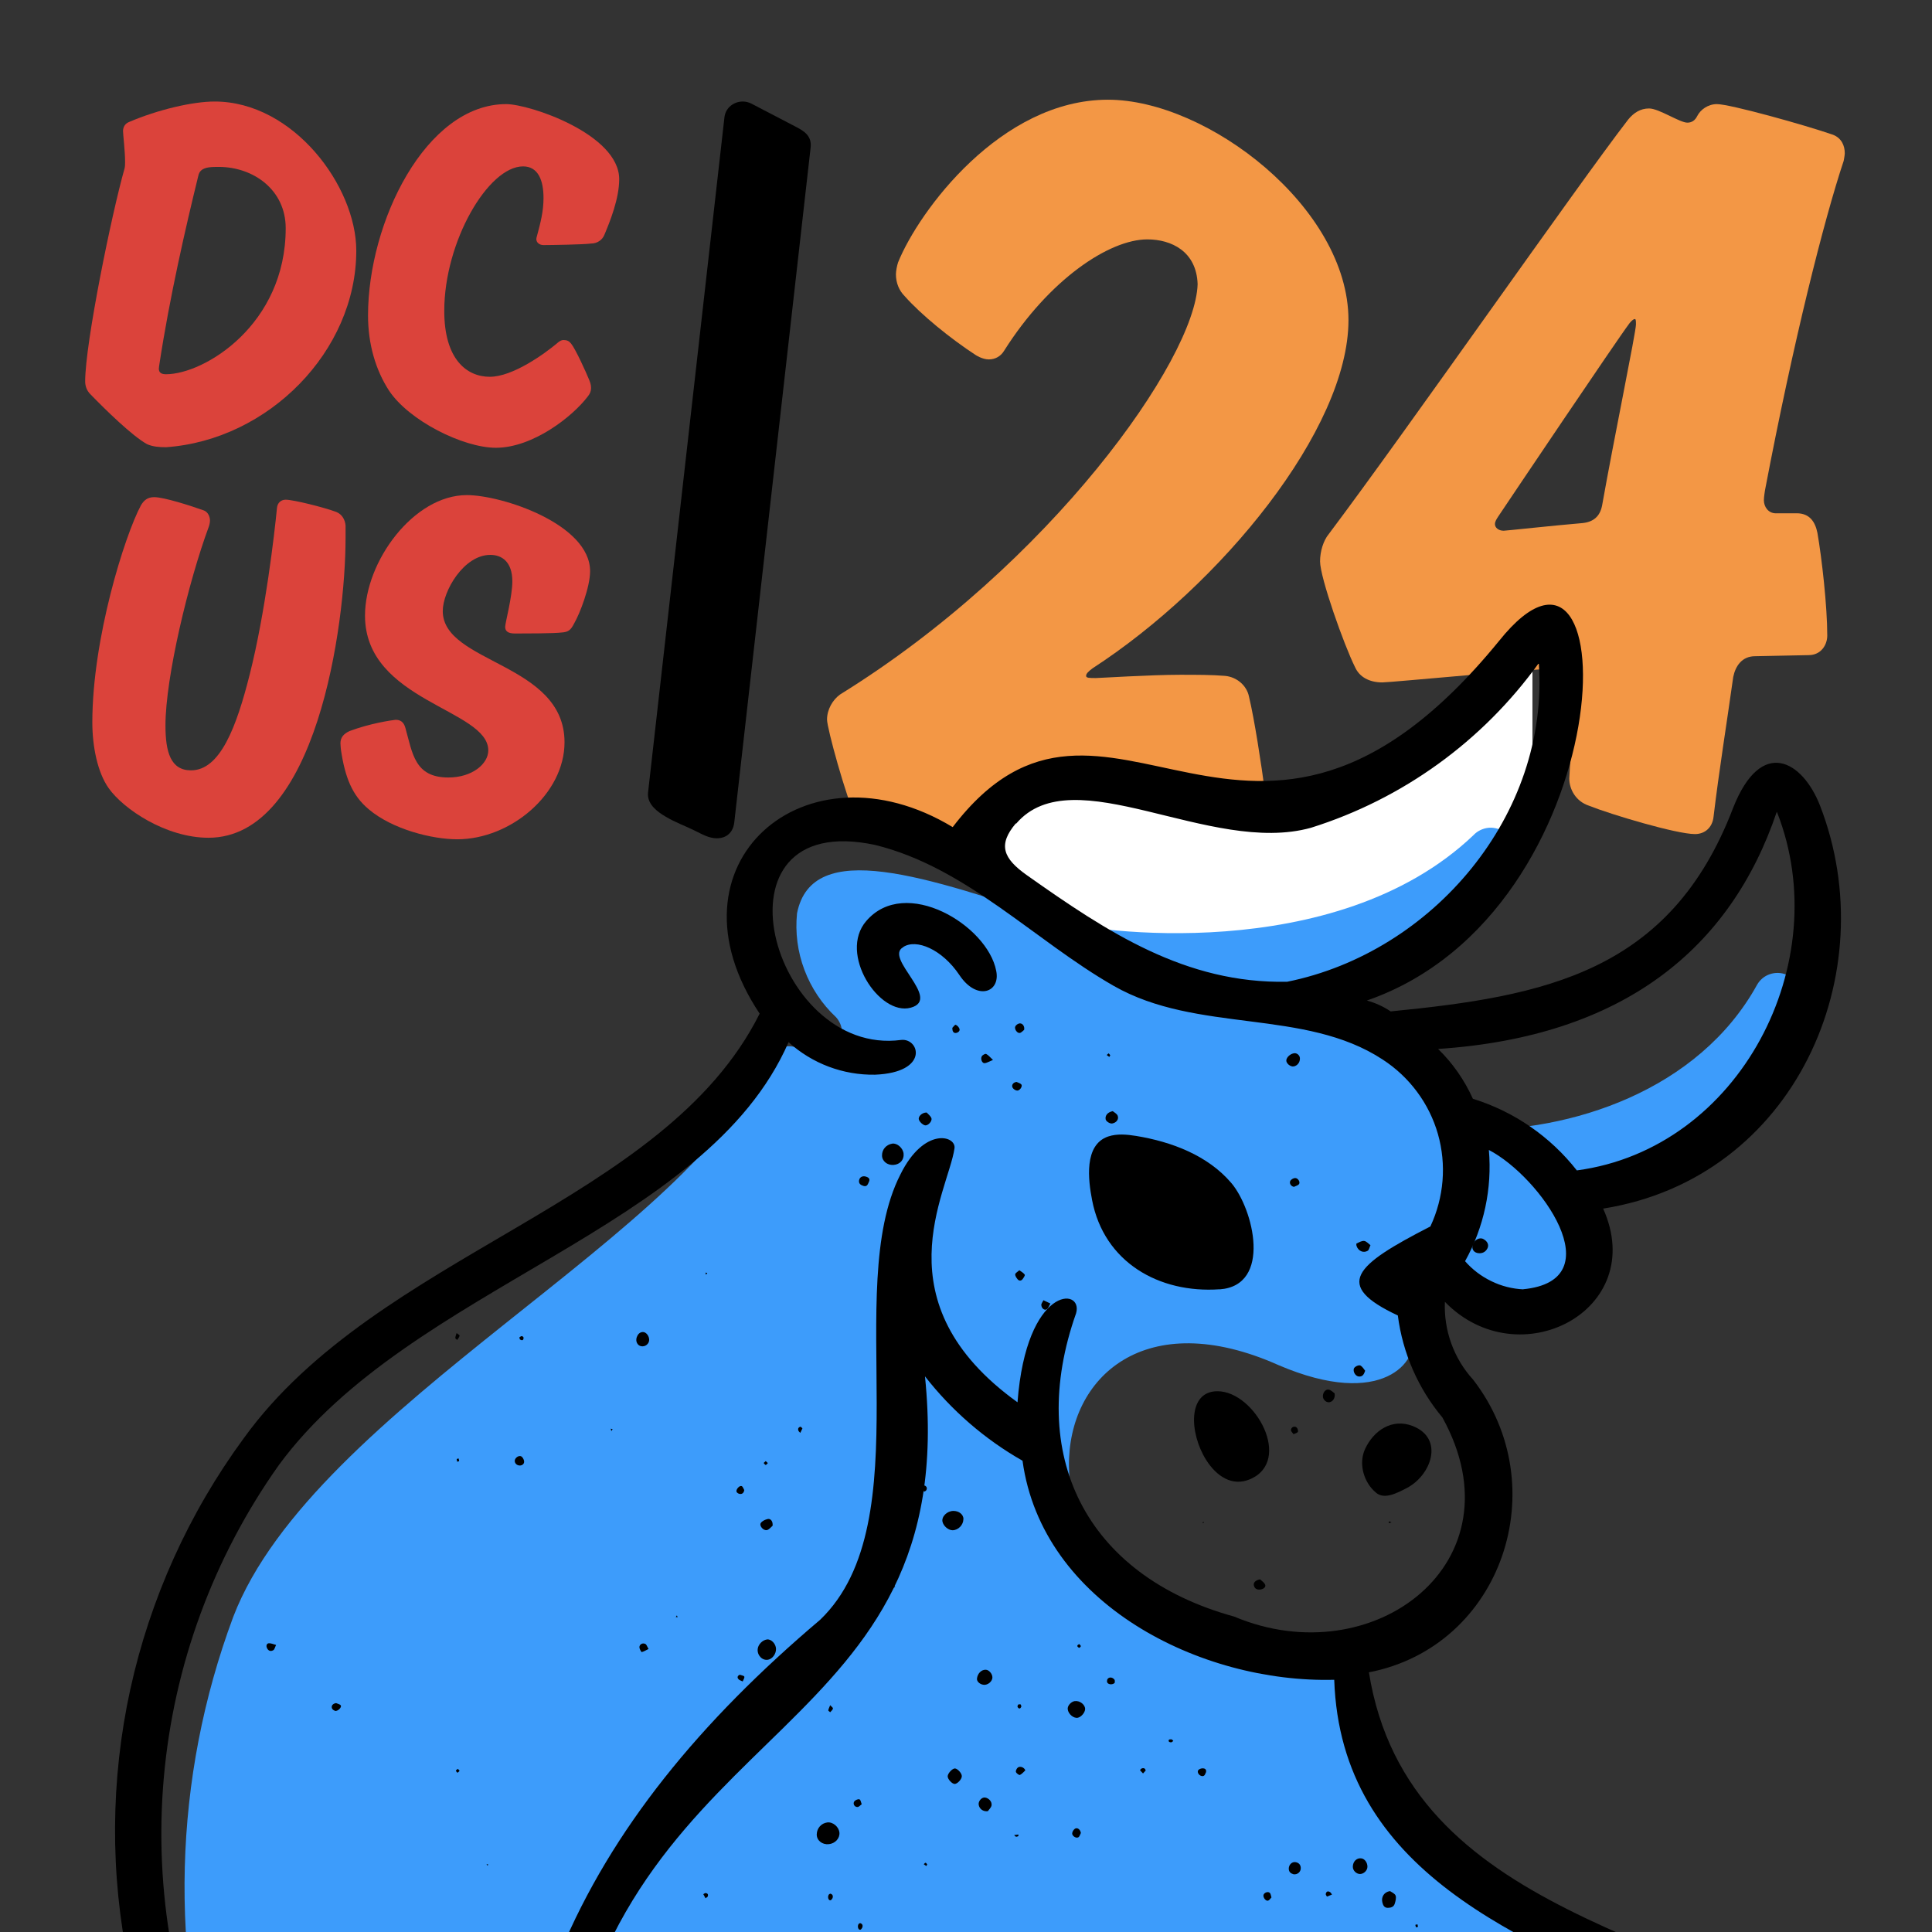 <svg width="930" height="930" viewBox="0 0 930 930" fill="none" xmlns="http://www.w3.org/2000/svg">
<rect x="0" y="0" width="930" height="930" fill="#333333" stroke="none"/>
<g clip-path="url(#clip0_259_3776)">
<g clip-path="url(#clip1_259_3776)">
<path d="M70.796 213.812C63.656 209.878 50.605 197.098 43.466 189.724C41.743 188.004 41 185.79 41 183.576C41 165.141 53.804 102.701 59.963 81.074C60.21 80.095 60.21 78.859 60.21 77.881C60.21 72.721 59.22 64.606 59.22 63.133C59.22 61.166 60.21 59.446 62.171 58.705C75.965 52.804 92.71 48.87 103.295 48.87C141.221 48.87 171.502 89.673 171.502 120.641C171.502 169.065 129.15 211.836 79.896 215.275C76.698 215.275 73.489 215.028 70.786 213.803L70.796 213.812ZM137.527 109.837C137.527 91.403 122.01 80.342 105.266 80.342C103.543 80.342 102.067 80.342 100.344 80.589C97.393 81.083 95.908 82.309 95.423 84.77C89.511 108.859 81.629 143.03 76.708 175.47C76.708 175.47 76.46 176.943 76.46 177.438C76.46 179.405 77.688 180.146 79.906 180.146C98.374 180.146 137.527 156.304 137.527 109.847V109.837Z" fill="#DB433B"/>
<path d="M258.186 114.997C258.186 114.503 258.434 113.771 258.434 113.771C260.157 107.376 261.632 101.732 261.632 95.337C261.632 86.975 259.167 80.095 251.78 80.095C235.035 80.095 213.854 116.233 213.854 149.662C213.854 173.009 224.687 181.371 235.768 181.371C246.848 181.371 262.118 170.311 268.267 165.151C268.267 165.151 269.742 163.678 271.218 163.678C272.941 163.678 273.931 164.172 274.911 165.398C277.129 168.106 282.298 179.652 283.289 182.113C284.031 183.833 284.516 185.058 284.516 186.778C284.516 188.251 284.021 189.487 283.041 190.712C275.654 200.547 256.444 215.542 238.719 215.542C222.954 215.542 196.862 202.514 187.256 188.014C180.85 178.179 177.156 165.645 177.156 151.876C177.156 106.892 204.982 50.115 243.64 50.115C254.968 50.115 298.063 64.616 298.063 86.253C298.063 95.594 293.627 106.655 290.923 113.05C289.943 115.511 287.477 117.231 284.516 117.231C280.823 117.725 265.306 117.972 261.613 117.972C259.642 117.972 258.167 116.747 258.167 115.027L258.186 114.997Z" fill="#DB433B"/>
<path d="M166.343 252.836V258.985C166.343 301.013 152.311 403.269 100.344 403.269C79.906 403.269 59.468 389.499 52.328 379.427C46.912 371.806 44.446 359.273 44.446 347.718C44.446 307.409 59.963 257.996 67.835 243.248C69.311 240.787 71.034 239.314 74.242 239.314C78.916 239.314 91.977 243.496 98.126 245.71C100.097 246.451 101.077 248.655 101.077 250.622C101.077 251.848 100.582 253.331 100.582 253.331C90.729 279.88 79.648 326.09 79.648 349.191C79.648 361.971 82.114 370.818 91.957 370.818C105.989 370.818 113.871 349.922 120.278 324.361C127.665 295.112 132.101 257.255 133.329 244.474C133.576 242.013 135.299 240.54 137.517 240.54C141.211 240.54 155.985 244.227 161.897 246.441C164.848 247.667 166.085 250.375 166.333 252.836H166.343Z" fill="#DB433B"/>
<path d="M220.023 404C208.2 404 188.999 399.334 177.424 389.499C169.541 382.867 166.095 374.258 164.125 360.983C164.125 360.983 163.877 358.769 163.877 357.79C163.877 354.834 165.6 353.124 168.313 351.889C178.166 348.202 188.257 346.729 190.475 346.482C193.673 346.482 194.663 348.696 195.149 350.416C198.595 362.703 199.585 374.258 215.834 374.258C227.41 374.258 235.045 367.625 235.045 361.23C235.045 341.322 175.701 337.635 175.701 296.338C175.701 270.283 199.09 238.326 224.707 238.326C241.699 238.326 284.051 252.332 284.051 274.948C284.051 282.569 279.13 295.35 276.416 300.025C274.693 303.465 273.466 304.206 270.505 304.453C266.811 304.947 251.79 304.947 247.848 304.947C244.402 304.947 243.175 303.722 243.175 301.755C243.175 299.788 246.621 287.254 246.621 279.88C246.621 270.292 241.452 267.1 236.035 267.1C223.231 267.1 213.131 284.556 213.131 294.134C213.131 319.448 271.743 318.964 271.743 357.306C271.743 382.135 245.888 404.01 220.033 404.01L220.023 404Z" fill="#DB433B"/>
<path d="M649.108 154.1C649.108 206.626 587.546 281.739 525.973 321.662C523.864 323.234 522.814 324.291 522.814 325.339C522.814 326.387 524.389 326.387 527.548 326.387C529.132 326.387 553.858 324.815 568.068 324.815C575.96 324.815 583.327 324.815 589.645 325.339C595.428 325.863 600.171 330.064 601.221 335.323C603.855 346.354 607.013 366.834 609.113 382.6C609.113 387.849 605.429 391.526 599.646 392.05C566.493 394.145 460.727 400.451 427.05 402.033C421.267 402.033 414.949 399.928 412.315 394.679C407.057 383.124 398.105 350.555 398.105 346.354C398.105 341.629 400.739 336.904 404.423 334.275C505.456 271.765 575.435 173.019 576.495 136.773C575.97 121.017 563.859 115.234 552.293 115.234C533.875 115.234 504.931 134.667 483.364 168.808C481.789 171.438 479.155 173.009 475.997 173.009C472.838 173.009 469.679 170.914 469.679 170.914C457.578 163.036 443.369 151.481 435.476 142.545C432.842 139.916 431.268 136.239 431.268 132.038C431.268 130.466 431.793 127.837 432.318 126.265C442.309 101.574 481.77 48 533.341 48C581.228 48 649.108 100.002 649.108 154.1Z" fill="#F39745"/>
<path d="M864.848 247.074C871.166 247.074 873.79 251.275 874.85 256.523C876.949 268.602 879.583 291.722 879.583 305.896C879.583 310.621 876.424 315.356 870.631 315.356C867.997 315.356 847.48 315.88 844.846 315.88C838.528 315.88 835.379 320.604 834.32 325.863C831.161 348.449 827.477 371.035 824.853 393.097C824.328 398.356 820.645 401.499 815.912 401.499C806.96 401.499 775.391 392.05 764.865 387.839C758.548 385.743 755.399 379.961 755.399 374.712C755.924 362.633 759.082 330.588 759.082 328.492C759.082 324.291 755.924 321.662 752.24 321.662C740.139 321.662 669.625 328.492 665.417 328.492C659.099 328.492 654.366 325.863 652.267 321.138C647.009 310.631 635.433 278.071 635.433 270.184C635.433 265.459 637.017 260.2 639.641 257.057C677.527 206.636 759.092 89.495 783.818 57.459C786.452 54.306 789.601 52.211 793.82 52.211C798.553 52.211 808.554 59.041 812.238 59.041C814.337 59.041 815.921 57.993 816.971 55.888C818.555 52.735 822.239 50.115 826.448 50.115C832.765 50.115 868.542 60.099 882.227 64.823C886.435 66.405 888.01 70.082 888.01 73.759C888.01 74.807 887.485 77.436 887.485 77.436C878.019 105.804 863.284 164.103 849.599 236.062C849.599 236.062 849.074 239.215 849.074 240.787C849.074 243.94 851.173 247.093 854.857 247.093H864.858L864.848 247.074ZM719.622 252.322C719.622 253.904 721.206 255.475 723.83 255.475C724.88 255.475 749.091 252.846 761.716 251.798C766.975 251.275 770.133 248.645 771.183 243.397C776.966 210.827 787.492 159.883 787.492 156.206C787.492 154.624 787.492 153.576 786.967 153.576C785.918 153.576 784.333 155.672 784.333 155.672C778.016 164.074 726.454 240.767 721.186 248.645C720.137 250.227 719.602 251.275 719.602 252.322H719.622Z" fill="#F39745"/>
<path d="M382.945 60.949C387.252 63.133 390.827 65.535 390.213 70.972C390.213 70.972 353.515 395.351 353.466 395.786C352.773 401.934 348.168 404.099 343.395 403.397C340.276 402.942 337.563 401.39 334.79 400.007C330.067 397.634 324.977 395.865 320.452 393.127C316.521 390.834 311.857 387.374 311.896 382.323C311.896 381.997 311.926 381.681 311.966 381.355L348.713 56.54C348.743 56.283 348.782 56.036 348.822 55.799C349.931 50.046 356.526 47.189 361.724 49.898L382.945 60.949Z" fill="black"/>
</g>
<path d="M466.587 422.13L524.245 469.462L551.784 479.788L586.207 490.115L635.26 484.091L683.452 461.716L716.154 422.13L737.668 362.75V312.837L710.99 341.236L658.495 375.659L601.697 392.01L551.784 386.846L502.731 382.543L471.75 392.01L466.587 422.13Z" fill="white"/>
<g clip-path="url(#clip2_259_3776)">
<path d="M1200.75 988.873C1201.69 986.546 1203.12 984.444 1204.91 982.655C1212.16 978.047 1217.93 971.516 1221.65 963.732C1225.32 955.992 1226.71 947.359 1225.72 938.814C1220.26 903.25 1182.84 896.718 1162.07 872.069C1155.94 864.688 1143.32 850.641 1137.1 879.361C1121.79 946.106 1154.55 966.237 1143.32 977.376C1111.18 1010.79 1005.58 970.084 964.852 977.376C943.411 981.536 927.565 1002.65 917.897 1012.85C913.823 1017.15 942.963 1042.11 947.171 1037.9C956.66 1029.13 968.075 1022.74 980.518 1019.16C1028.55 1009.72 1170.44 1087.96 1200.79 988.828L1200.75 988.873Z" fill="#3D9CFB"/>
<path d="M982.622 1311.23C966.956 1292.49 932.444 1271.6 925.193 1241.4C917.897 1211.21 964.852 1042.15 871.613 991.02C797.756 950.311 662.933 927.362 651.34 815.748C651.027 813.153 649.773 810.738 647.759 808.993C645.79 807.248 643.238 806.309 640.597 806.309C466.34 794.857 487.109 599.767 615.531 657.162C665.574 678.59 683.39 655.015 679.853 642.578C676.317 630.142 687.373 614.53 697.534 621.15C739.028 650.273 786.297 632.602 747.712 580.441C774.883 577.355 800.576 566.395 821.703 549.037C842.831 531.635 858.408 508.507 866.689 482.427C867.361 479.743 867.002 476.969 865.749 474.509C864.496 472.093 862.392 470.169 859.841 469.14C857.289 468.112 854.424 468.067 851.873 468.962C849.277 469.856 847.128 471.69 845.785 474.061C817.585 525.149 755.948 544.966 706.442 543.893C704.159 543.759 701.966 542.998 700.086 541.701C698.206 540.403 696.684 538.659 695.744 536.601C683.3 500.052 633.167 495.892 597.671 489.674C623.677 489.003 649.102 481.845 671.707 468.962C694.311 456.078 713.335 437.692 727.122 415.637C728.599 413.266 729.136 410.403 728.599 407.674C728.107 404.946 726.585 402.44 724.391 400.741C722.198 399.041 719.378 398.235 716.603 398.459C713.828 398.727 711.187 399.98 709.307 401.993C642.522 465.651 523.545 447.936 511.012 443.776C445.302 421.811 390.961 403.067 383.665 439.615C382.725 448.831 383.933 458.136 387.201 466.814C390.468 475.493 395.661 483.321 402.42 489.629C404.21 491.597 405.24 494.147 405.329 496.787C405.419 499.426 404.613 502.021 403.046 504.123C401.435 506.226 399.152 507.747 396.556 508.284C394.005 508.91 391.274 508.552 388.857 507.344C387.38 505.957 385.589 504.884 383.665 504.257C381.74 503.631 379.681 503.452 377.666 503.81C375.652 504.079 373.727 504.884 372.071 506.002C370.37 507.165 368.983 508.686 367.998 510.476C337.784 591.804 150.948 677.382 112.274 778.305C83.313 856.054 81.12 941.23 106.052 1020.32C81.612 1001.98 82.776 978.315 68.541 978.628C42.401 979.165 -42.154 986.994 -53.658 1022.47C-60.954 1043.27 -48.421 1082.91 -32.217 1122.54C-18.61 1154.66 -29.129 1167.41 -25.995 1185.21C-22.773 1200.87 -12.388 1203.96 -11.313 1216.48C-8.091 1235.99 18.811 1216.48 83.626 1229.99C101.307 1232.14 101.307 1202.89 100.367 1186.2C97.279 1174.97 91.549 1164.59 83.626 1156C77.315 1146.56 88.863 1134.57 98.219 1140.35C155.648 1171.62 203.677 1152.87 245.395 1161.24C276.057 1165.62 239.8 1113.24 259.003 1007.84C259.54 1005.02 261.151 1002.52 263.434 1000.82C265.717 999.117 268.582 998.267 271.447 998.58C274.311 998.849 276.952 1000.15 278.922 1002.29C280.847 1004.4 281.966 1007.17 281.966 1010.03C283.04 1149.29 313.254 1213.58 281.966 1288.55C255.825 1356.37 213.033 1429.33 239.084 1441.86C299.423 1459.13 347.542 1497.87 347.542 1466.91C344.453 1433.49 364.283 1438.73 373.683 1414.75C381.516 1393.95 356.763 1360.44 456.089 1236.39C463.699 1225.03 491.764 1242.3 539.57 1234.24C542.077 1233.84 544.583 1234.24 546.866 1235.41C549.104 1236.57 550.939 1238.32 552.103 1240.6C587.555 1316.78 643.954 1325.01 628.288 1347.74C608.458 1375.92 586.077 1411.04 573.947 1431.21C572.917 1432.78 572.291 1434.61 572.201 1436.49C572.112 1438.37 572.47 1440.25 573.32 1441.95C574.171 1443.65 575.469 1445.04 577.035 1446.11C578.602 1447.14 580.437 1447.77 582.317 1447.81C684.016 1455.64 699.235 1512.09 711.768 1484.36C724.302 1456.62 750.353 1445.8 751.427 1416.54C752.502 1387.28 756.575 1366.53 778.553 1344.56C779.851 1343.35 780.836 1341.83 781.373 1340.13C781.955 1338.43 782.045 1336.64 781.731 1334.9C781.418 1333.15 780.657 1331.5 779.538 1330.11C778.419 1328.73 776.986 1327.65 775.33 1326.94C724.212 1302.96 688.313 1277.24 663.739 1247.67C662.038 1245.47 661.143 1242.79 661.232 1240.02C661.322 1237.24 662.441 1234.6 664.321 1232.59C666.201 1230.58 668.797 1229.28 671.528 1228.97C674.303 1228.7 677.078 1229.37 679.361 1230.93C721.482 1258.8 768.079 1279.34 817.093 1291.46C872.374 1306.04 894.262 1447.85 913.555 1456.22C929.221 1463.51 967.135 1466.96 993.813 1490.71C995.334 1492.5 997.349 1493.8 999.587 1494.33C1001.87 1494.87 1004.24 1494.65 1006.39 1493.71C1008.54 1492.72 1010.33 1491.16 1011.45 1489.1C1012.57 1487.09 1013.02 1484.72 1012.7 1482.39C1013.69 1441.68 992.873 1395.74 987.635 1378.02C982.488 1358.21 997.796 1330.02 982.488 1311.28L982.398 1311.19L982.622 1311.23Z" fill="#3D9CFB"/>
<path d="M662.351 718.538C666.246 721.715 671.483 719.254 677.078 716.346C689.029 710.173 695.341 692.413 679.988 686.419C670.14 682.616 661.277 688.521 657.114 697.468C653.757 704.715 656.622 713.841 662.351 718.494V718.538Z" fill="black"/>
<path d="M580.616 702.792C585.54 710.576 593.105 715.675 601.61 712.097C622.558 703.329 604.161 669.688 586.033 669.688C571.575 669.688 572.47 689.908 580.616 702.792Z" fill="black"/>
<path d="M587.062 620.658C612.397 618.869 603.445 581.962 592.657 569.392C581.377 556.195 564.055 549.619 546.911 546.801C542.435 546.085 537.735 545.637 533.437 547.069C521.62 551.095 523.858 568.184 525.694 577.668C531.423 607.551 557.877 622.671 587.062 620.613V620.658Z" fill="black"/>
<path d="M434.738 455.899C440.96 451.739 453.493 456.883 461.863 469.409C470.234 481.935 481.693 477.774 479.544 467.351C475.381 445.386 435.722 421.408 416.967 443.373C403.449 459.03 423.279 489.226 438.408 485.066C453.538 480.906 425.338 461.088 434.782 455.944L434.738 455.899Z" fill="black"/>
<path d="M-52.405 1222.52C-71.25 1323.76 -55.628 1390.5 61.29 1329.66C129.149 1292.18 178.118 1286.81 109.319 1211.83C121.853 1168.98 107.171 1168.98 90.564 1134.71C135.371 1168.04 192.8 1162.76 244.992 1161.82C248.439 1164.14 251.975 1166.2 255.691 1168.04C273.371 1258.76 201.439 1324.56 188.906 1411.13C173.239 1435.11 144.01 1452.82 136.714 1486.1C131.477 1506.99 140.876 1537.19 164.914 1540.32C226.953 1548.87 289.799 1548.51 351.749 1539.25C391.408 1531.96 362.447 1469.42 360.12 1444.32C411.551 1405.76 349.422 1382.09 469.652 1234.65C495.211 1238.99 521.217 1239.7 546.911 1236.79C556.221 1277.41 595.88 1303.54 624.08 1329.57C594.806 1372.43 574.036 1416.23 535.317 1456.85C527.081 1465.61 520.725 1475.95 516.607 1487.27C512.489 1498.58 510.743 1510.57 511.415 1522.61C515.801 1576.15 635.181 1553.88 697.176 1553.88C723.227 1553.88 727.39 1520.46 723.227 1501.72C722.064 1499.03 721.571 1496.12 721.795 1493.26C721.974 1490.35 722.825 1487.53 724.346 1485.03C783.835 1428.66 753.621 1390.1 794.22 1341.03C825.508 1349.39 829.716 1396.32 841.175 1421.37C844.621 1428.04 846.77 1435.33 847.486 1442.8C830.924 1459.75 817.496 1479.53 807.827 1501.18C800.531 1519.92 792.161 1553.34 818.525 1559.56C862.347 1570.29 911.451 1564.79 961.494 1562.78C1013.69 1560.63 1027.29 1510.62 1029.35 1469.91C1030.43 1434.43 1008.45 1403.16 1005.36 1370.82C1001.2 1335.35 1038.8 1298.84 1001.2 1268.6C987.993 1260.28 976.669 1249.32 967.851 1236.48C952.094 1206.69 1011.27 1109.21 956.302 1041.39C1007.51 979.881 1162.92 1121.74 1210.95 986.099C1242.24 970.442 1251.68 921.815 1226.62 881.732C1210.95 856.77 1173.04 844.244 1152.54 812.93C1121.65 756.25 1071.07 920.831 1133.78 967.31C1055.45 988.202 966.776 898.418 897.977 987.128C815.571 930.762 677.839 922.844 658.949 805.011C723.272 792.486 748.786 715.362 709.128 664.141C699.817 653.941 694.938 640.431 695.52 626.653C731.016 663.201 793.682 630.813 771.704 581.783C864.093 567.11 907.377 468.335 876.089 387.767C867.718 366.339 847.889 354.44 834.281 388.841C804.067 468.111 743.504 479.564 669.424 486.855C665.888 484.484 662.038 482.74 657.965 481.621C781.865 438.765 784.327 230.165 721.616 308.497C601.565 455.586 532.677 301.205 458.596 398.146C387.648 355.29 317.641 415.95 365.67 487.929C319.789 579.725 182.057 602.675 117.332 692.324C90.878 728.38 72.301 769.536 62.722 813.198C53.188 856.859 52.92 902.042 62.006 945.793C-6.927 949.953 -101.867 944.809 -105 1017.77C-107.149 1066.85 -76.8 1111.72 -76.8 1160.7C-77.785 1182.89 -79.889 1214.25 -52.45 1222.52H-52.405ZM114.467 1251.78C119.212 1256.7 122.479 1262.88 123.912 1269.54C87.565 1298.98 45.131 1319.96 -0.302 1331.05C-6.39 1332.53 -12.835 1331.9 -18.52 1329.26C-24.205 1326.62 -28.86 1322.1 -31.591 1316.47C-42.289 1293.56 -33.65 1261.18 -29.442 1237.2C-20.848 1235.9 -12.119 1235.18 -3.391 1235.05C-14.089 1250.71 -11.985 1286.5 -0.302 1298.71C16.842 1316.83 102.784 1281.04 114.288 1251.78H114.512H114.467ZM338.903 1521.98C283.756 1536.56 225.611 1535.8 170.867 1519.83C167.196 1518.89 163.884 1516.93 161.288 1514.11C158.736 1511.38 156.946 1507.89 156.275 1504.18C153.186 1477.07 182.326 1453.09 201.171 1434.34C206.318 1435.42 213.614 1436.49 218.852 1437.43C209.317 1444.1 201.842 1453.31 197.232 1464C192.621 1474.7 191.099 1486.46 192.8 1497.96C197.948 1514.69 244.992 1515.76 267.821 1515.76C290.649 1515.76 337.694 1515.76 347.139 1487.58C356.36 1514.69 345.975 1519.83 338.679 1521.98H338.903ZM698.922 1531.42C650.042 1536.92 600.714 1537.24 551.745 1532.36C548.97 1532.09 546.329 1531.2 543.912 1529.81C541.495 1528.38 539.435 1526.5 537.869 1524.22C536.302 1521.94 535.183 1519.34 534.736 1516.61C534.288 1513.88 534.333 1511.07 535.049 1508.38C541.136 1486.51 553.491 1467 570.634 1452.15C577.483 1453.36 584.466 1454.03 591.449 1454.16C576.856 1467.76 567.456 1494.87 572.693 1509.45C589.434 1533.43 671.841 1530.35 703.129 1520.15C701.966 1523.99 700.533 1527.8 698.743 1531.42H698.967H698.922ZM744.892 1409.29C741.669 1434.34 717.677 1454.16 703.085 1476.13C671.796 1446.87 628.064 1436.49 587.241 1432.33C673.945 1277.86 657.249 1357.36 576.543 1252.9C574.797 1250.71 573.633 1248.07 573.052 1245.34C572.47 1242.57 572.559 1239.75 573.231 1237.02C573.947 1234.29 575.29 1231.78 577.08 1229.64C578.915 1227.49 581.243 1225.79 583.839 1224.76C599.282 1216.17 616.336 1210.8 633.883 1209.1C661.098 1266.41 719.646 1304.03 774.838 1331.14C753.71 1349.97 748.384 1381.51 744.713 1409.34H744.937L744.892 1409.29ZM959.794 1538.67C823.762 1541.98 780.388 1556.65 864.854 1451.03C874.298 1453.09 884.683 1454.12 894.128 1456.26C872.687 1467 852.455 1496.88 858.632 1514.64C864.854 1532.45 907.735 1532.31 930.654 1532.31C949.409 1532.31 981.772 1531.38 996.364 1516.66C991.753 1521.04 992.067 1537.77 959.614 1538.62H959.838L959.794 1538.67ZM1138.26 823.04C1150.79 845.944 1178.99 861.601 1198.82 879.406C1220.26 899.223 1230.96 936.085 1209.52 957.603C1176.49 989.096 1087.01 937.159 1138.03 823.04H1138.26ZM1016.15 971.202C1055.81 981.894 1114.22 1001.4 1151.82 977.42C1162.56 983.862 1174.74 987.575 1187.27 988.112C1137.23 1083.04 998.423 951.563 940.77 1023.59C932.534 1014.42 923.447 1006.01 913.644 998.535C944.933 962.837 976.445 960.734 1015.88 971.202H1016.1H1016.15ZM955.631 1138.11C947.484 1198.72 921.209 1243.42 984.905 1281.98C997.438 1292.67 996.364 1300.81 991.216 1316.47C960.868 1371.76 1012.03 1429.07 1003.66 1484.36C966.15 1451.03 915.032 1435.42 865.928 1430.14C833.789 1341.43 849.187 1340.45 759.484 1299.78C703.085 1268.51 649.952 1222.52 637.419 1157.93C633.793 1147.19 613.606 1150.95 627.974 1189.2C600.849 1190.27 577.931 1205.93 551.79 1214.25C529.722 1217.92 507.297 1218.95 485.005 1217.33C498.613 1201.68 512.131 1187 526.813 1172.47C546.642 1152.65 536.123 1146.43 529.901 1151.04C452.642 1203.11 380.621 1303.27 369.117 1376.01C359.806 1433.32 328.518 1416.72 341.991 1463.65C299.109 1447.99 256.228 1421.86 210.481 1415.65C218.852 1360.35 249.155 1315.48 268.985 1263.32C296.11 1178.77 252.244 1088.05 272.073 1002.56C303.362 825.276 463.072 837.668 445.257 662.53C458.103 678.993 474.039 692.816 492.212 703.15C501.657 772.042 577.931 810.29 642.253 808.59C648.565 993.078 982.13 940.38 955.004 1138.15H955.541L955.631 1138.11ZM733.299 620.658C727.927 620.39 722.735 619.092 717.901 616.721C713.066 614.395 708.769 611.13 705.233 607.103C714.32 590.775 718.304 572.121 716.692 553.555C741.445 566.394 776.942 616.453 733.075 620.613H733.299V620.658ZM855.499 391.212C883.698 463.191 837.683 552.884 759.037 563.397C746.235 547.069 728.778 535.035 708.993 528.906C704.965 519.959 699.325 511.818 692.252 504.928C781.328 499.023 832.983 456.704 855.275 390.809L855.499 391.257V391.212ZM489.168 396.446C516.607 364.326 582.541 411.969 631.063 398.459C675.243 384.591 713.693 356.766 740.729 319.188C745.877 392.241 689.611 458.449 619.604 472.585C570.635 473.569 532.99 448.607 494.405 421.363C482.722 413.132 480.35 406.601 488.944 396.401H489.168V396.446ZM-82.753 1003.55C-66.013 966.997 -26.398 971.426 66.527 964.895C87.968 1030.66 120.778 1045.24 107.126 1013.97C83.85 964.716 74.092 910.184 78.837 855.92C83.581 801.656 102.739 749.629 134.252 705.207C197.903 618.645 339.932 592.52 379.591 501.663C391.005 511.997 405.866 517.588 421.264 517.32C447.405 516.246 442.705 499.65 433.798 500.589C371.221 508.955 338.858 389.065 421.264 406.735C465.086 417.471 498.031 452.812 536.078 474.553C576.364 497.592 627.93 485.29 665.574 510.028C678.466 518.394 687.955 531.143 692.163 545.861C696.37 560.624 695.072 576.415 688.537 590.372C652.011 609.116 641.582 618.556 672.87 633.229C675.198 651.302 682.628 668.346 694.311 682.303C732.896 752.135 660.964 806.353 594.09 778.17C522.157 758.353 494.002 699.973 517.995 632.155C521.62 619.495 494.092 618.556 489.795 675.011C423.01 627.01 456.358 573.776 459.446 552.884C460.52 546.666 444.854 542.148 433.395 565.41C405.195 620.703 444.093 732.317 394.81 779.691C278.967 877.706 224.715 987.307 251.841 1142.76C236.174 1131.31 187.518 1097.85 176.82 1105.14C166.122 1112.43 210.168 1139.54 214.331 1142.76C163.213 1150.05 127.717 1134.4 83.895 1110.64C82.82 1101.2 73.197 1073.02 67.154 1084.52C57.843 1101.25 66.169 1135.74 75.524 1155.56C96.965 1183.6 94.279 1179.44 88.058 1215.01C48.175 1209.6 7.8 1209.95 -31.994 1215.95C-33.292 1212.77 -35.261 1209.91 -37.768 1207.58C-40.319 1205.26 -43.273 1203.47 -46.541 1202.44C-62.208 1195.15 -54.912 1174.25 -55.986 1159.58C-57.911 1115.25 -98.644 1039.07 -82.977 1003.59H-82.753V1003.55Z" fill="black"/>
<path d="M404.076 882.179C404.3 884.953 402.017 887.413 398.928 887.727C395.75 888.04 393.109 885.892 393.154 883.029C393.199 880.032 395.347 877.616 398.257 877.259C400.943 876.945 403.807 879.361 404.076 882.179Z" fill="black"/>
<path d="M434.962 555.39C435.23 558.297 433.216 560.534 430.127 560.758C427.083 560.981 424.532 558.879 424.577 556.15C424.577 553.287 426.591 551.006 429.456 550.513C431.828 550.111 434.693 552.616 434.962 555.345V555.39Z" fill="black"/>
<path d="M463.743 731.243C463.743 734.017 461.326 736.567 458.551 736.612C456.492 736.612 454.12 734.598 453.672 732.451C453.18 729.991 455.91 727.307 458.954 727.307C461.64 727.307 463.743 729.007 463.788 731.199L463.743 731.243Z" fill="black"/>
<path d="M373.548 793.738C373.593 796.109 371.847 798.525 369.744 798.927C366.968 799.464 364.417 796.825 364.73 793.783C364.954 791.546 367.058 789.443 369.251 789.175C371.265 788.951 373.504 791.278 373.548 793.738Z" fill="black"/>
<path d="M666.783 616.766C664.411 616.721 662.352 614.708 662.307 612.382C662.262 610.682 664.008 608.893 665.888 608.714C668.305 608.49 670.812 610.235 671.08 612.382C671.393 614.619 669.245 616.811 666.783 616.721V616.766Z" fill="black"/>
<path d="M517.413 818.879C519.74 818.477 522.471 820.624 522.336 822.771C522.247 824.382 520.501 826.484 518.89 826.842C516.876 827.334 514.19 825.098 513.966 822.727C513.787 821.071 515.533 819.148 517.368 818.835L517.413 818.879Z" fill="black"/>
<path d="M447.271 570.018C446.958 570.734 446.51 571.986 445.839 573.15C445.257 574.178 443.019 574.357 442.258 573.597C440.064 571.36 440.064 567.334 442.437 564.874C442.884 564.426 444.317 564.292 444.899 564.65C446.376 565.545 447.182 567.558 447.271 570.018Z" fill="black"/>
<path d="M475.471 871.846C473.233 872.114 471.487 870.772 471.129 868.849C470.771 867.104 472.517 865.046 474.173 865.27C475.874 865.493 477.575 867.193 477.306 869.027C477.127 870.146 476.008 871.085 475.516 871.846H475.471Z" fill="black"/>
<path d="M651.206 898.597C651.206 896.003 653.175 894.168 655.413 894.571C657.025 894.84 658.278 896.718 658.233 898.642C658.189 900.431 656.488 902.042 654.697 902.087C652.907 902.087 651.206 900.431 651.206 898.642V898.597Z" fill="black"/>
<path d="M669.11 910.318C669.871 910.855 671.393 911.436 671.796 912.465C672.199 913.584 671.751 915.194 671.349 916.447C670.901 917.923 669.513 918.37 668.036 918.37C666.201 918.37 665.709 916.939 665.395 915.641C664.813 913.047 666.335 910.72 669.11 910.318Z" fill="black"/>
<path d="M308.688 648.036C306.853 647.723 305.824 645.71 306.495 643.742C306.943 642.399 307.838 641.281 309.36 641.192C311.016 641.102 312.538 643.115 312.493 645.039C312.404 646.962 310.613 648.349 308.688 648.036Z" fill="black"/>
<path d="M711.947 603.256C709.575 603.167 708.322 601.377 708.859 599.409C709.575 596.904 712.127 595.427 714.007 596.412C716.021 597.485 716.827 599.23 716.021 600.885C715.081 602.764 713.469 603.346 711.947 603.256Z" fill="black"/>
<path d="M614.009 792.396C613.74 794.901 612.129 796.556 610.383 796.735C608.637 796.87 606.802 794.901 607.026 793.112C607.25 791.367 609.174 789.846 611.189 790.338C612.308 790.607 613.248 791.814 614.009 792.396Z" fill="black"/>
<path d="M474.486 803.759C476.053 803.759 477.754 805.772 477.709 807.517C477.664 809.172 475.963 810.827 474.128 811.006C472.248 811.185 470.144 809.664 470.279 808.098C470.502 805.638 472.338 803.714 474.441 803.759H474.486Z" fill="black"/>
<path d="M642.432 670.672C642.88 673.043 641.448 674.922 639.657 675.011C638.404 675.056 637.061 673.893 636.837 672.596C636.524 670.627 637.956 668.569 639.657 668.927C640.776 669.151 641.716 670.225 642.388 670.672H642.432Z" fill="black"/>
<path d="M294.723 901.058C294.23 900.387 293.067 899.447 292.888 898.374C292.574 896.584 294.678 894.84 296.334 895.108C297.632 895.287 298.886 896.674 298.841 897.837C298.751 899.582 296.871 901.371 294.723 901.058Z" fill="black"/>
<path d="M625.736 509.402C625.826 511.281 624.572 512.981 622.782 513.339C621.126 513.652 618.932 511.728 619.201 510.252C619.425 508.776 621.26 507.165 623.051 506.986C624.349 506.852 625.692 508.015 625.736 509.402Z" fill="black"/>
<path d="M446.107 535.572C446.734 536.288 447.942 537.138 448.345 538.256C448.882 539.643 446.6 542.148 445.122 541.656C444.003 541.298 442.75 540.135 442.347 539.016C441.765 537.495 443.869 535.482 446.062 535.527L446.107 535.572Z" fill="black"/>
<path d="M462.982 855.025C462.982 856.457 460.879 858.694 459.581 858.738C458.282 858.738 456.134 856.412 456.179 855.025C456.223 853.639 458.372 851.312 459.625 851.268C460.879 851.268 463.027 853.594 462.982 854.981V855.025Z" fill="black"/>
<path d="M659.71 599.32C659.173 600.527 658.994 601.646 658.412 602.048C656.309 603.346 653.802 602.183 652.996 599.767C652.862 599.364 652.862 598.604 652.996 598.559C654.205 598.022 655.503 597.217 656.667 597.351C657.741 597.485 658.726 598.649 659.666 599.364L659.71 599.32Z" fill="black"/>
<path d="M371.847 734.509C371.221 735.001 370.325 736.209 369.251 736.522C367.461 736.969 365.312 734.42 366.252 733.077C366.924 732.138 368.356 731.467 369.564 731.199C370.997 730.885 372.161 732.406 371.892 734.509H371.847Z" fill="black"/>
<path d="M493.018 495.713C492.301 496.25 491.63 497.145 490.824 497.234C489.571 497.368 488.183 495.31 488.72 494.103C489.034 493.387 490.108 492.671 490.869 492.626C492.346 492.537 493.331 494.192 492.973 495.758L493.018 495.713Z" fill="black"/>
<path d="M478.022 510.207C476.142 510.968 474.979 511.728 473.86 511.773C472.696 511.773 471.89 509.67 472.606 508.462C472.964 507.836 474.262 507.12 474.71 507.344C475.784 507.881 476.545 508.91 478.022 510.252V510.207Z" fill="black"/>
<path d="M551.118 555.703C550.402 556.016 549.328 556.866 548.209 556.911C547.179 556.955 546.418 554.763 546.866 553.556C547.314 552.392 548.836 552.035 550.357 552.75C551.387 553.242 551.7 554.003 551.118 555.658V555.703Z" fill="black"/>
<path d="M730.031 555.658C729.405 556.15 728.867 556.866 728.196 557.09C726.808 557.448 726.092 556.15 726.629 554.585C727.032 553.511 727.793 553.019 728.733 553.69C729.36 554.092 729.628 555.032 730.031 555.703V555.658Z" fill="black"/>
<path d="M418.31 568.81C417.773 569.929 417.46 571.405 415.669 570.868C414.371 570.465 413.252 569.794 413.521 568.184C413.834 566.395 415.58 565.723 417.46 566.618C418.444 567.066 418.758 567.781 418.31 568.81Z" fill="black"/>
<path d="M489.347 520.809C490.153 521.212 491.182 521.436 491.675 522.062C492.301 522.957 490.869 525.059 489.616 524.97C488.855 524.925 487.87 524.299 487.467 523.628C486.706 522.375 487.736 520.944 489.392 520.809H489.347Z" fill="black"/>
<path d="M535.676 534.901C536.302 535.438 537.6 536.064 538.003 537.048C538.719 538.793 537.332 540.493 535.362 540.806C534.288 540.985 532.453 539.822 532.229 538.838C531.871 537.048 533.079 535.393 535.676 534.856V534.901Z" fill="black"/>
<path d="M414.819 868.491C414.147 868.938 413.521 869.788 412.804 869.833C411.283 869.922 410.343 868.133 411.327 867.014C411.864 866.433 413.118 865.896 413.744 866.164C414.326 866.433 414.461 867.685 414.819 868.535V868.491Z" fill="black"/>
<path d="M520.322 882.269C519.919 883.029 519.696 884.103 519.069 884.416C517.95 885.042 516.025 883.745 516.115 882.492C516.159 881.732 516.786 880.748 517.413 880.3C518.577 879.54 520.009 880.613 520.278 882.269H520.322Z" fill="black"/>
<path d="M622.693 902.221C621.35 901.818 620.41 901.147 620.365 899.537C620.365 897.568 621.976 896.002 623.812 896.405C625.199 896.718 626.05 897.568 626.139 899.089C626.273 900.968 624.617 902.489 622.693 902.221Z" fill="black"/>
<path d="M667.768 854.354C666.514 854.041 665.664 852.296 666.335 850.999C666.693 850.328 667.589 849.612 668.305 849.523C669.648 849.299 670.99 850.865 670.901 852.162C670.856 853.37 668.976 854.667 667.768 854.354Z" fill="black"/>
<path d="M493.555 852.207C492.794 852.878 491.988 853.907 490.959 854.399C490.6 854.578 489.258 853.638 489.034 852.967C488.855 852.386 489.392 851.267 489.974 850.82C491.048 850.015 493.062 850.731 493.555 852.207Z" fill="black"/>
<path d="M741.356 930.717C740.595 930.359 739.521 930.18 739.118 929.598C738.357 928.435 740.371 926.109 741.938 926.422C742.609 926.556 743.325 927.451 743.594 928.122C744.042 929.285 742.788 930.583 741.311 930.717H741.356Z" fill="black"/>
<path d="M505.596 627.503C504.924 628.666 504.656 629.65 504.029 630.142C502.955 630.992 501.388 629.963 501.254 628.218C501.209 627.458 501.925 626.653 502.283 625.892C503.402 626.429 504.477 626.921 505.596 627.458V627.503Z" fill="black"/>
<path d="M657.159 659.801C656.532 661.635 655.906 662.664 654.249 662.62C652.593 662.62 651.206 660.383 651.698 658.817C652.011 657.878 654.115 656.804 655.01 657.386C655.95 658.012 656.577 659.13 657.114 659.801H657.159Z" fill="black"/>
<path d="M622.648 690.355C622.245 689.729 621.484 689.103 621.439 688.477C621.394 687.09 622.961 686.24 624.08 687.09C624.617 687.492 625.02 688.745 624.752 689.237C624.438 689.819 623.364 689.998 622.648 690.355Z" fill="black"/>
<path d="M249.648 705.386C248.215 705.073 247.41 703.686 247.947 702.479C248.529 701.226 250.185 700.421 251.125 701.181C251.707 701.673 252.199 702.613 252.289 703.373C252.468 704.805 251.08 705.7 249.648 705.386Z" fill="black"/>
<path d="M622.961 571.315C621.484 571.181 620.41 569.526 621.171 568.318C621.618 567.692 622.603 567.11 623.409 567.065C624.796 567.021 626.05 569.034 625.289 570.018C624.796 570.644 623.767 570.868 622.961 571.27V571.315Z" fill="black"/>
<path d="M700.757 581.739C701.473 581.739 702.458 582.32 702.906 582.946C703.756 584.199 702.771 585.72 701.07 585.631C700.22 585.586 699.19 585.183 698.564 584.602C697.848 583.931 699.325 581.739 700.757 581.694V581.739Z" fill="black"/>
<path d="M757.694 585.362C756.262 585.004 755.187 583.528 755.859 582.544C756.262 581.918 757.246 581.381 758.007 581.336C759.171 581.247 760.201 582.902 759.664 584.154C759.395 584.736 758.41 585.004 757.739 585.362H757.694Z" fill="black"/>
<path d="M490.645 611.443C491.54 612.114 492.659 612.651 493.286 613.59C493.51 613.903 492.704 615.156 492.167 615.827C491.451 616.677 490.466 616.632 489.795 615.737C489.258 615.066 488.631 614.172 488.676 613.411C488.72 612.83 489.75 612.293 490.69 611.443H490.645Z" fill="black"/>
<path d="M606.534 760.231C607.16 760.813 608.234 761.529 608.861 762.513C609.622 763.721 608.458 764.929 606.623 765.152C605.012 765.331 603.893 764.66 603.579 763.184C603.266 761.842 604.251 760.679 606.578 760.231H606.534Z" fill="black"/>
<path d="M132.909 791.815C132.327 792.978 132.148 794.051 131.521 794.365C130.178 795.125 129.015 794.588 128.433 793.112C128.03 792.083 128.433 791.054 129.462 791.009C130.537 790.965 131.656 791.502 132.864 791.815H132.909Z" fill="black"/>
<path d="M312.225 793.738C311.106 794.275 310.076 794.946 308.912 795.259C308.733 795.304 307.838 793.828 307.793 793.022C307.704 791.635 309.226 790.651 310.613 791.322C311.24 791.591 311.508 792.62 312.18 793.738H312.225Z" fill="black"/>
<path d="M458.417 494.774C458.954 494.237 459.67 493.208 459.983 493.297C460.7 493.521 461.371 494.237 461.729 494.953C462.221 495.847 461.729 496.697 460.7 497.1C459.625 497.503 458.864 497.1 458.551 496.071C458.417 495.668 458.462 495.221 458.417 494.774Z" fill="black"/>
<path d="M432.365 673.669C431.963 674.43 431.783 675.414 431.157 675.861C430.396 676.443 428.65 675.101 428.516 673.759C428.471 673.177 429.143 672.193 429.724 672.014C431.157 671.477 432.276 672.282 432.365 673.669Z" fill="black"/>
<path d="M358.24 717.331C358.016 718.896 356.852 719.567 355.375 718.896C355.017 718.717 354.614 718.36 354.525 718.002C354.256 716.839 356.046 714.915 357.031 715.362C357.613 715.631 357.882 716.66 358.285 717.331H358.24Z" fill="black"/>
<path d="M445.973 598.872C445.525 598.872 444.899 599.006 444.809 598.872C444.451 598.156 443.959 597.306 443.959 596.546C444.048 595.025 445.301 594.175 446.6 594.667C447.271 594.891 447.808 595.607 448.211 596.233C448.39 596.501 448.211 597.172 447.942 597.441C447.361 598.022 446.6 598.47 446.018 598.917L445.973 598.872Z" fill="black"/>
<path d="M161.78 819.819C162.541 820.177 163.571 820.311 164.018 820.892C164.556 821.608 163.168 823.353 161.736 823.577C161.154 823.666 160.079 822.995 159.856 822.458C159.274 821.116 160.214 820.043 161.78 819.819Z" fill="black"/>
<path d="M356.136 806.175C356.897 806.443 358.15 806.622 358.285 807.069C358.464 807.74 357.792 808.59 357.524 809.396C356.807 809.038 355.867 808.814 355.42 808.232C354.704 807.382 355.106 806.532 356.181 806.13L356.136 806.175Z" fill="black"/>
<path d="M536.66 809.932C535.899 811.051 533.572 811.051 532.99 809.888C532.811 809.53 532.856 808.903 532.99 808.501C533.572 807.159 535.452 807.159 536.481 808.546C536.705 808.859 536.615 809.44 536.615 809.932H536.66Z" fill="black"/>
<path d="M611.994 913.405C611.457 913.941 611.01 914.747 610.383 914.925C609.309 915.194 607.966 913.404 608.19 912.241C608.413 911.123 610.249 910.318 611.189 911.123C611.726 911.57 611.771 912.599 612.039 913.36L611.994 913.405Z" fill="black"/>
<path d="M580.303 853.549C579.99 854.667 579.318 855.16 578.334 854.891C576.901 854.533 576.006 852.699 576.991 851.894C577.573 851.357 578.692 851.089 579.497 851.268C580.616 851.491 580.84 852.52 580.348 853.549H580.303Z" fill="black"/>
<path d="M668.618 732.272L669.782 732.854L668.529 733.212L668.618 732.272Z" fill="black"/>
<path d="M563.741 838.742C563.383 838.607 562.801 838.607 562.667 838.339C562.264 837.579 562.756 837.131 563.92 837.265C564.278 837.31 564.547 837.802 564.815 838.071C564.457 838.294 564.099 838.518 563.741 838.742Z" fill="black"/>
<path d="M399.6 820.803C400.092 821.384 400.987 821.921 400.943 822.413C400.898 823.039 400.092 823.621 399.644 824.203C399.286 823.889 398.66 823.532 398.704 823.308C398.839 822.503 399.286 821.742 399.6 820.848V820.803Z" fill="black"/>
<path d="M491.272 820.4C491.406 820.758 491.719 821.206 491.63 821.474C491.182 822.637 490.466 822.727 489.839 821.698C489.705 821.429 489.884 820.803 490.153 820.535C490.377 820.311 490.869 820.445 491.272 820.4Z" fill="black"/>
<path d="M551.521 852.252C551.118 852.744 550.671 853.236 550.223 853.683C549.731 853.147 549.194 852.654 548.746 852.118C548.746 852.118 549.238 851.402 549.597 851.268C550.626 850.91 551.253 851.268 551.477 852.207L551.521 852.252Z" fill="black"/>
<path d="M430.933 763.9C430.127 764.258 429.322 764.616 428.471 764.839C428.292 764.839 427.71 764.124 427.755 763.766C427.755 763.408 428.426 762.737 428.605 762.782C429.411 763.05 430.172 763.497 430.978 763.9H430.933Z" fill="black"/>
<path d="M415.043 927.943C414.774 928.257 414.595 928.749 414.237 928.883C413.297 929.241 412.581 927.585 413.207 926.288C413.342 926.02 413.923 925.662 414.147 925.751C415.177 926.109 415.445 926.914 415.043 927.899V927.943Z" fill="black"/>
<path d="M682.584 927.496C682.27 927.585 681.957 927.675 681.599 927.764C681.509 927.362 681.375 926.959 681.286 926.556C681.644 926.467 681.957 926.378 682.315 926.288C682.405 926.691 682.494 927.049 682.584 927.451V927.496Z" fill="black"/>
<path d="M490.242 883.074C490.242 883.343 490.242 883.79 490.108 883.879C489.795 884.058 489.347 884.193 489.034 884.103C488.72 884.014 488.452 883.611 488.183 883.343C488.855 883.253 489.571 883.164 490.242 883.074Z" fill="black"/>
<path d="M340.604 913.047C340.29 913.27 339.932 913.539 339.619 913.762C339.261 913.091 338.903 912.465 338.545 911.794C338.903 911.615 339.306 911.257 339.619 911.257C340.738 911.347 341.051 912.018 340.604 913.047Z" fill="black"/>
<path d="M400.719 913.762C400.45 914.076 400.226 914.568 399.913 914.702C398.928 915.06 398.212 913.405 398.884 912.107C399.018 911.839 399.6 911.481 399.824 911.57C400.853 911.928 401.122 912.734 400.719 913.762Z" fill="black"/>
<path d="M638.717 912.913C638.493 912.51 638.091 912.018 638.18 911.66C638.449 910.407 639.254 910.139 640.329 910.855C640.687 911.123 640.866 911.571 641.179 911.973C640.373 912.286 639.568 912.599 638.762 912.957L638.717 912.913Z" fill="black"/>
<path d="M250.051 643.697C250.409 643.518 250.811 643.16 251.17 643.16C251.483 643.16 252.02 643.607 252.02 643.876C252.065 645.128 251.393 645.486 250.319 644.77C250.095 644.636 250.14 644.099 250.051 643.741V643.697Z" fill="black"/>
<path d="M219.747 641.684C220.284 642.131 221.269 642.623 221.224 642.936C221.134 643.652 220.508 644.323 220.105 644.994C219.747 644.681 219.165 644.368 219.165 644.099C219.21 643.339 219.523 642.578 219.792 641.684H219.747Z" fill="black"/>
<path d="M220.105 703.642C220.015 703.239 219.836 702.792 219.836 702.389C219.836 702.255 220.418 702.165 220.732 702.031C220.821 702.434 221.045 702.881 221 703.284C221 703.418 220.418 703.508 220.105 703.642Z" fill="black"/>
<path d="M386.261 687.582C385.903 688.298 385.589 689.013 385.231 689.729C384.963 689.416 384.56 689.148 384.381 688.79C383.933 687.806 384.291 687.045 385.321 686.777C385.545 686.732 385.947 687.313 386.261 687.582Z" fill="black"/>
<path d="M445.078 715.049C446.107 715.541 446.421 716.346 445.883 717.331C445.704 717.688 445.167 717.867 444.809 718.091C444.496 717.286 444.138 716.525 443.959 715.72C443.959 715.586 444.675 715.273 445.078 715.049Z" fill="black"/>
<path d="M294.275 688.879L294.007 687.716L294.902 687.94L294.275 688.879Z" fill="black"/>
<path d="M325.832 777.589L326.19 778.484L325.295 778.394L325.832 777.589Z" fill="black"/>
<path d="M368.58 703.329C368.938 703.642 369.251 703.955 369.609 704.268C369.251 704.581 368.893 705.163 368.58 705.163C368.266 705.163 367.908 704.581 367.595 704.223C367.953 703.91 368.266 703.597 368.58 703.329Z" fill="black"/>
<path d="M683.792 897.792L684.598 897.524L684.509 898.239L683.792 897.792Z" fill="black"/>
<path d="M234.16 897.523L234.921 897.3L234.787 898.06L234.16 897.523Z" fill="black"/>
<path d="M446.331 897.479C446.197 897.747 446.018 898.016 445.883 898.24C445.481 897.971 445.078 897.658 444.675 897.39C444.943 897.121 445.257 896.674 445.525 896.674C445.794 896.674 446.062 897.166 446.331 897.479Z" fill="black"/>
<path d="M221.224 852.475C220.866 852.789 220.553 853.057 220.239 853.37C219.971 853.012 219.433 852.654 219.478 852.341C219.478 852.028 220.06 851.76 220.418 851.447C220.687 851.804 221 852.118 221.269 852.475H221.224Z" fill="black"/>
<path d="M519.517 791.412C519.785 791.725 520.277 792.083 520.277 792.396C520.277 792.709 519.561 793.291 519.427 793.201C518.263 792.575 518.308 791.949 519.517 791.412Z" fill="black"/>
<path d="M534.467 507.926C534.288 508.194 534.154 508.507 533.975 508.776C533.572 508.463 533.124 508.149 532.721 507.836C533.035 507.568 533.348 507.299 533.661 507.031C533.93 507.344 534.199 507.657 534.467 507.97V507.926Z" fill="black"/>
<path d="M579.274 732.406L579.453 733.167L578.826 733.033L579.274 732.406Z" fill="black"/>
<path d="M339.887 613.635L339.574 612.606L340.469 612.74L339.887 613.635Z" fill="black"/>
</g>
</g>
<defs>
<clipPath id="clip0_259_3776">
<rect width="930" height="930" fill="white"/>
</clipPath>
<clipPath id="clip1_259_3776">
<rect width="847" height="356" fill="white" transform="translate(41 48)"/>
</clipPath>
<clipPath id="clip2_259_3776">
<rect width="1345.94" height="1611" fill="white" transform="translate(-105 -45)"/>
</clipPath>
</defs>
</svg>
